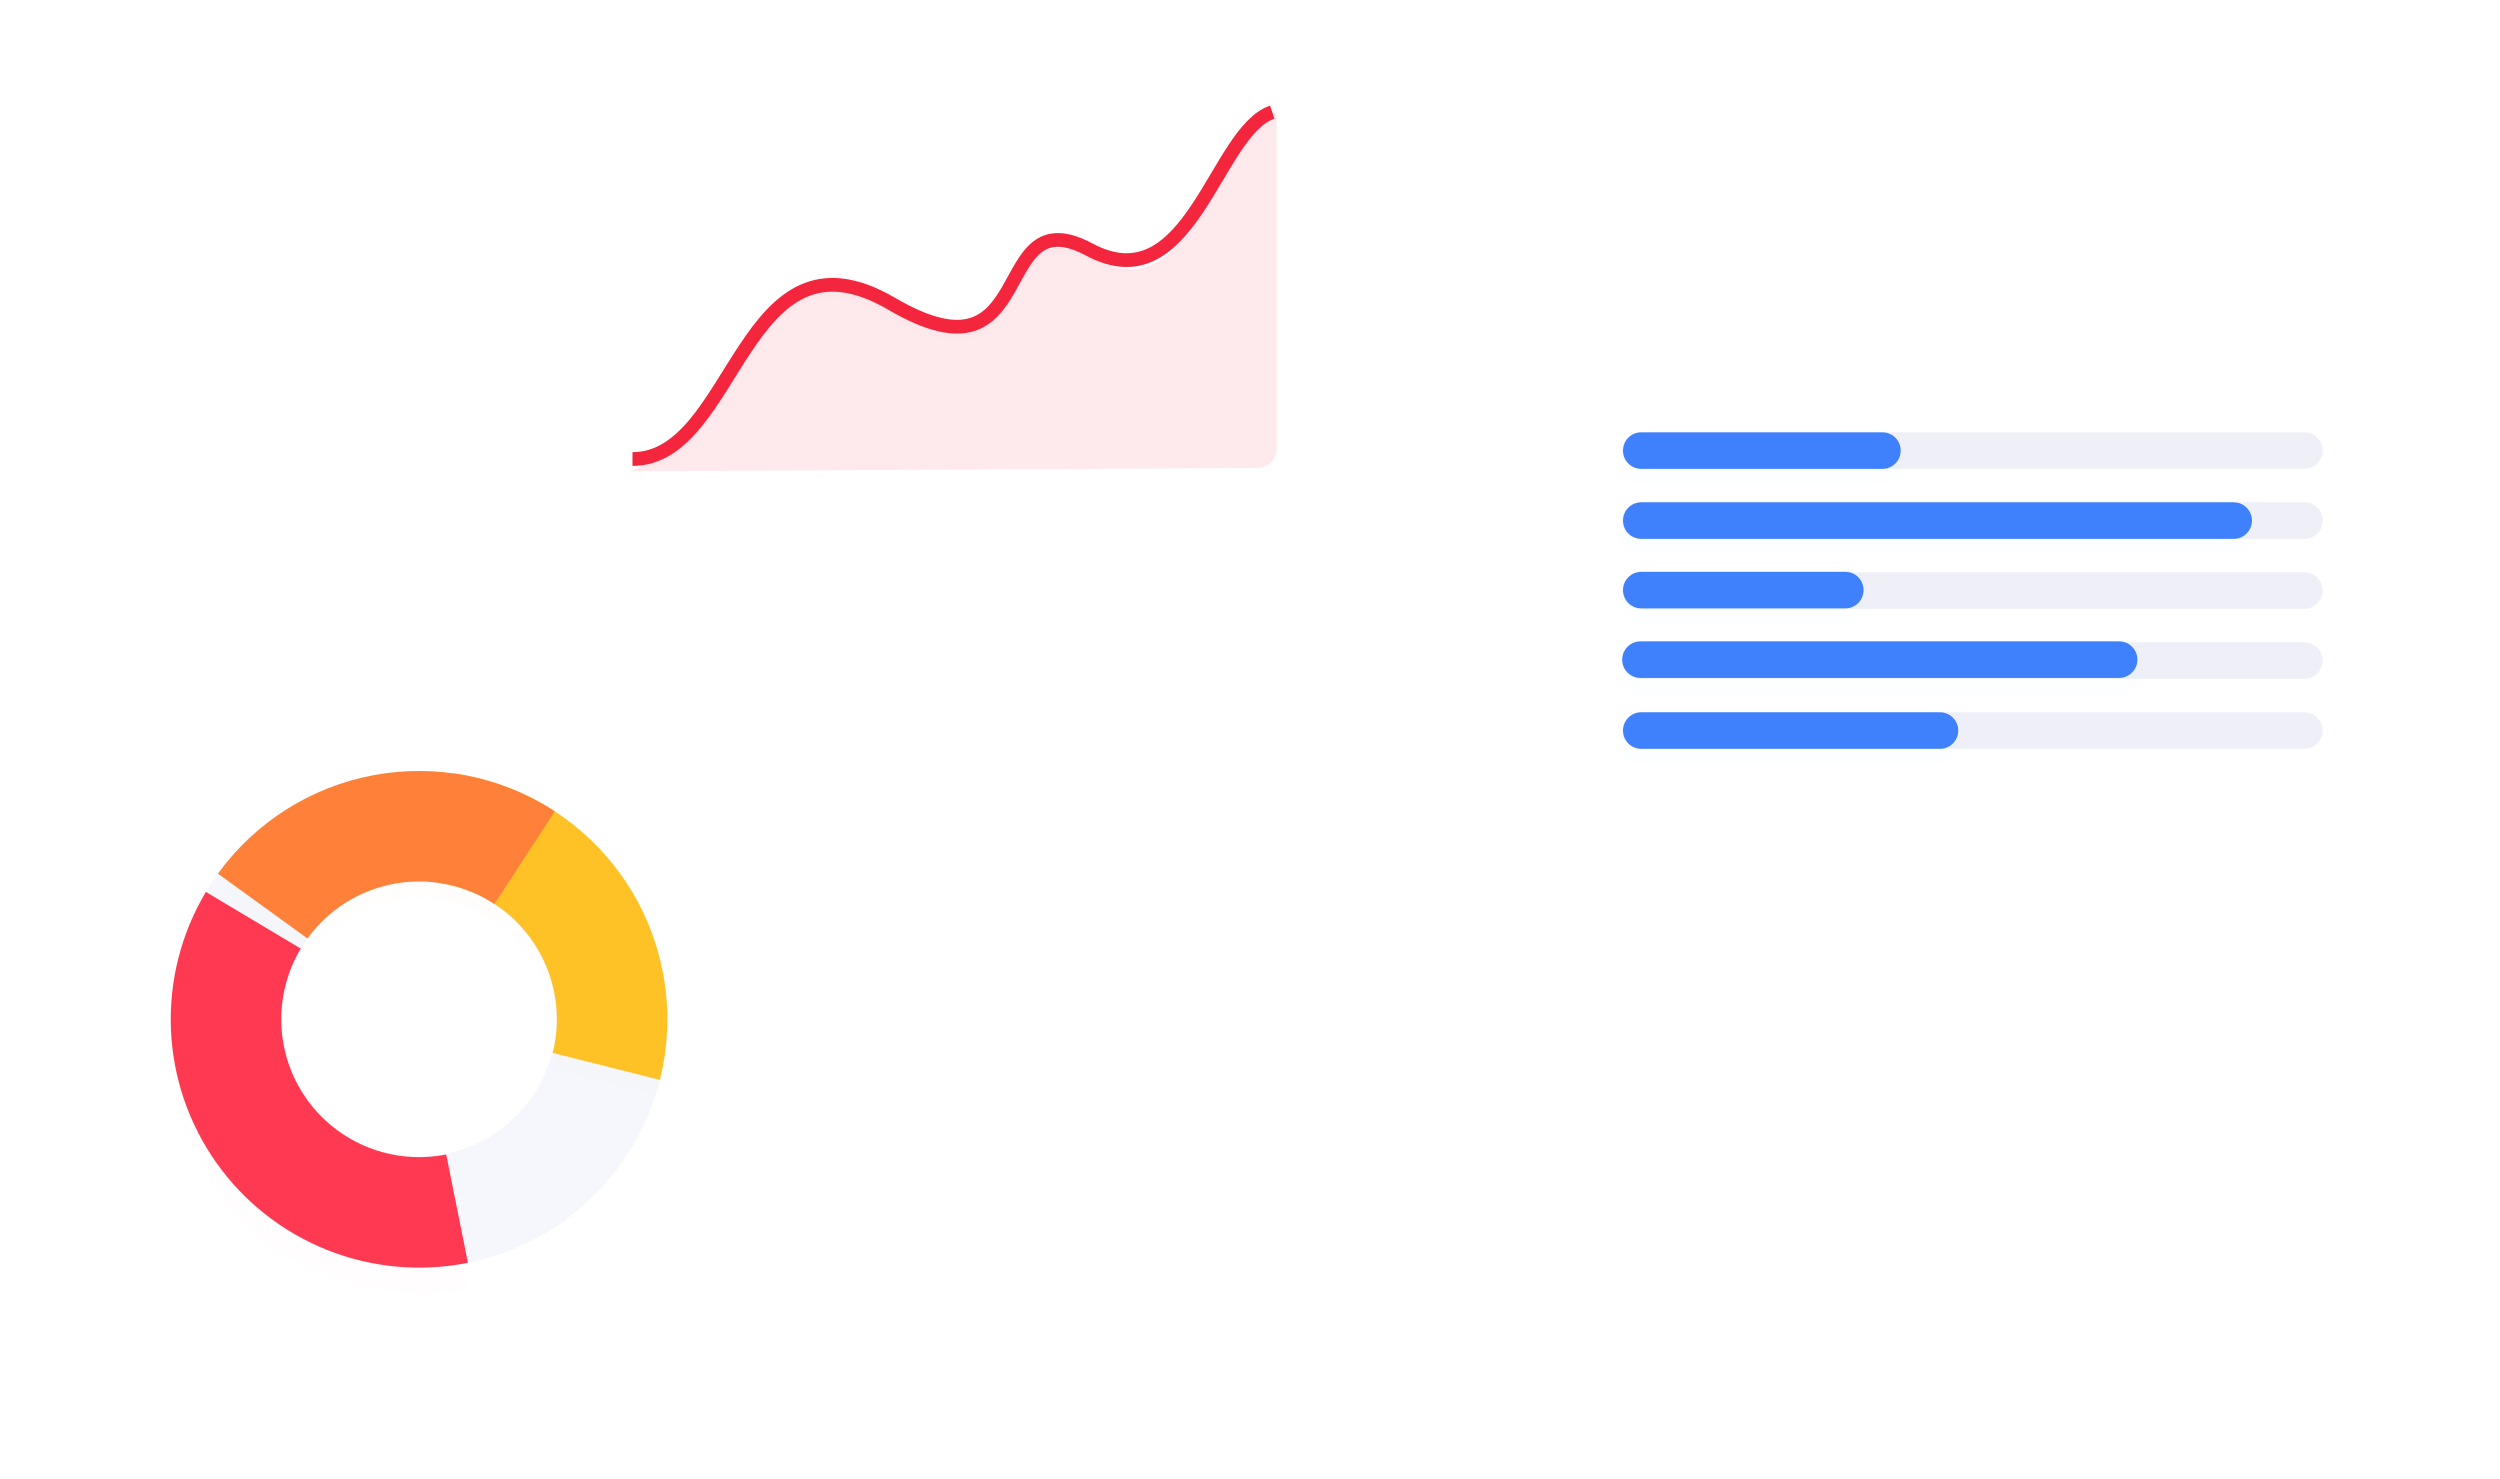 <svg width="573" height="339" viewBox="0 0 573 339" fill="none" xmlns="http://www.w3.org/2000/svg">
<g filter="url(#filter0_d)">
<path d="M521.93 71.936H382.232C365.23 71.936 351.448 85.719 351.448 102.72V167.995C351.448 184.996 365.231 198.778 382.232 198.778H521.93C538.931 198.778 552.713 184.996 552.713 167.995V102.72C552.713 85.719 538.931 71.936 521.93 71.936Z" fill="white" fill-opacity="0.01"/>
</g>
<path d="M521.93 71.936H382.232C365.23 71.936 351.448 85.719 351.448 102.72V167.995C351.448 184.996 365.231 198.778 382.232 198.778H521.93C538.931 198.778 552.713 184.996 552.713 167.995V102.72C552.713 85.719 538.931 71.936 521.93 71.936Z" fill="white"/>
<path d="M528.165 99.085H375.996C373.682 99.085 371.807 100.96 371.807 103.274C371.807 105.588 373.682 107.464 375.996 107.464H528.165C530.479 107.464 532.355 105.588 532.355 103.274C532.355 100.96 530.479 99.085 528.165 99.085Z" fill="#EFF0F7"/>
<g filter="url(#filter1_d)">
<path d="M431.255 99.085H375.996C373.682 99.085 371.807 100.96 371.807 103.274C371.807 105.588 373.682 107.464 375.996 107.464H431.255C433.569 107.464 435.445 105.588 435.445 103.274C435.445 100.96 433.569 99.085 431.255 99.085Z" fill="#3F80FD" fill-opacity="0.01"/>
</g>
<path d="M431.448 99.085H376.189C373.875 99.085 372 100.96 372 103.274C372 105.588 373.875 107.464 376.189 107.464H431.448C433.762 107.464 435.638 105.588 435.638 103.274C435.638 100.96 433.762 99.085 431.448 99.085Z" fill="#3F80FD"/>
<path d="M528.165 115.126H375.996C373.682 115.126 371.807 117.002 371.807 119.316C371.807 121.63 373.682 123.506 375.996 123.506H528.165C530.479 123.506 532.355 121.63 532.355 119.316C532.355 117.002 530.479 115.126 528.165 115.126Z" fill="#EFF0F7"/>
<g filter="url(#filter2_d)">
<path d="M511.765 115.126H375.996C373.682 115.126 371.807 117.002 371.807 119.316C371.807 121.63 373.682 123.506 375.996 123.506H511.765C514.079 123.506 515.955 121.63 515.955 119.316C515.955 117.002 514.079 115.126 511.765 115.126Z" fill="#3F80FD" fill-opacity="0.01"/>
</g>
<path d="M511.958 115.126H376.189C373.875 115.126 372 117.002 372 119.316C372 121.63 373.875 123.506 376.189 123.506H511.958C514.272 123.506 516.148 121.63 516.148 119.316C516.148 117.002 514.272 115.126 511.958 115.126Z" fill="#3F80FD"/>
<path d="M528.165 131.168H375.996C373.682 131.168 371.807 133.044 371.807 135.357C371.807 137.671 373.682 139.547 375.996 139.547H528.165C530.479 139.547 532.355 137.671 532.355 135.357C532.355 133.044 530.479 131.168 528.165 131.168Z" fill="#EFF0F7"/>
<g filter="url(#filter3_d)">
<path d="M422.841 131.063L376.189 131.063C373.875 131.063 372 132.939 372 135.253C372 137.567 373.875 139.443 376.189 139.443H422.841C425.155 139.443 427.031 137.567 427.031 135.253C427.031 132.939 425.155 131.063 422.841 131.063Z" fill="#3F80FD" fill-opacity="0.01"/>
</g>
<path d="M422.944 131.063L376.189 131.063C373.875 131.063 372 132.939 372 135.253C372 137.567 373.875 139.443 376.189 139.443H422.944C425.258 139.443 427.134 137.567 427.134 135.253C427.134 132.939 425.258 131.063 422.944 131.063Z" fill="#3F80FD"/>
<path d="M528.165 147.209H375.996C373.682 147.209 371.807 149.085 371.807 151.399C371.807 153.713 373.682 155.589 375.996 155.589H528.165C530.479 155.589 532.355 153.713 532.355 151.399C532.355 149.085 530.479 147.209 528.165 147.209Z" fill="#EFF0F7"/>
<g filter="url(#filter4_d)">
<path d="M485.702 147.209H375.996C373.682 147.209 371.807 149.085 371.807 151.399C371.807 153.713 373.682 155.589 375.996 155.589H485.702C488.016 155.589 489.892 153.713 489.892 151.399C489.892 149.085 488.016 147.209 485.702 147.209Z" fill="#3F80FD" fill-opacity="0.01"/>
</g>
<path d="M485.702 147H375.996C373.682 147 371.807 148.876 371.807 151.19C371.807 153.504 373.682 155.38 375.996 155.38H485.702C488.016 155.38 489.892 153.504 489.892 151.19C489.892 148.876 488.016 147 485.702 147Z" fill="#3F80FD"/>
<path d="M528.165 163.251H375.996C373.682 163.251 371.807 165.127 371.807 167.441C371.807 169.755 373.682 171.63 375.996 171.63H528.165C530.479 171.63 532.355 169.755 532.355 167.441C532.355 165.127 530.479 163.251 528.165 163.251Z" fill="#EFF0F7"/>
<g filter="url(#filter5_d)">
<path d="M444.447 163.251H375.996C373.682 163.251 371.807 165.127 371.807 167.441C371.807 169.755 373.682 171.63 375.996 171.63H444.447C446.761 171.63 448.637 169.755 448.637 167.441C448.637 165.127 446.761 163.251 444.447 163.251Z" fill="#3F80FD" fill-opacity="0.01"/>
</g>
<path d="M444.64 163.251H376.189C373.875 163.251 372 165.127 372 167.441C372 169.755 373.875 171.63 376.189 171.63H444.64C446.954 171.63 448.83 169.755 448.83 167.441C448.83 165.127 446.954 163.251 444.64 163.251Z" fill="#3F80FD"/>
<g filter="url(#filter6_d)">
<path d="M140.103 154.989H52C34.327 154.989 20 169.316 20 186.989V280.258C20 297.931 34.327 312.258 52 312.258H140.103C157.776 312.258 172.103 297.931 172.103 280.258V186.989C172.103 169.316 157.776 154.989 140.103 154.989Z" fill="white" fill-opacity="0.01"/>
</g>
<path d="M140.103 154.989H52C34.327 154.989 20 169.316 20 186.989V280.258C20 297.931 34.327 312.258 52 312.258H140.103C157.776 312.258 172.103 297.931 172.103 280.258V186.989C172.103 169.316 157.776 154.989 140.103 154.989Z" fill="white"/>
<path d="M152.966 233.623C152.966 265.056 127.484 290.538 96.052 290.538C64.618 290.538 39.137 265.056 39.137 233.623C39.137 202.19 64.618 176.709 96.052 176.709C127.484 176.709 152.966 202.19 152.966 233.623ZM64.639 233.623C64.639 250.972 78.703 265.036 96.052 265.036C113.4 265.036 127.464 250.972 127.464 233.623C127.464 216.275 113.4 202.211 96.052 202.211C78.703 202.211 64.639 216.275 64.639 233.623Z" fill="#F5F7FC"/>
<g filter="url(#filter7_d)">
<path d="M102.057 189.779C108.223 190.624 114.141 192.759 119.425 196.046C124.709 199.333 129.241 203.697 132.724 208.854C136.207 214.011 138.563 219.845 139.639 225.974C140.715 232.103 140.485 238.391 138.966 244.426" stroke="#FFC226" stroke-opacity="0.01" stroke-width="25.322" strokeLinecap="round"/>
</g>
<path d="M102.057 189.779C108.223 190.624 114.141 192.759 119.425 196.046C124.709 199.333 129.241 203.697 132.724 208.854C136.207 214.011 138.563 219.845 139.639 225.974C140.715 232.103 140.485 238.391 138.966 244.426" stroke="#FFC226" stroke-width="25.322" strokeLinecap="round"/>
<g filter="url(#filter8_d)">
<path d="M60.209 207.668C66.874 198.463 76.827 192.175 88.003 190.108C99.179 188.041 110.722 190.353 120.24 196.565" stroke="#FF8139" stroke-opacity="0.01" stroke-width="25.322" strokeLinecap="round"/>
</g>
<path d="M60.209 207.668C66.874 198.463 76.827 192.175 88.003 190.108C99.179 188.041 110.722 190.353 120.24 196.565" stroke="#FF8139" stroke-width="25.322" strokeLinecap="round"/>
<g filter="url(#filter9_d)">
<path d="M104.758 277.012C96.357 278.698 87.647 277.908 79.686 274.739C71.724 271.571 64.855 266.159 59.91 259.161C54.965 252.163 52.158 243.88 51.83 235.317C51.502 226.755 53.667 218.281 58.062 210.926" stroke="#FF3951" stroke-opacity="0.01" stroke-width="25.322" strokeLinecap="round"/>
</g>
<path d="M104.758 277.012C96.357 278.698 87.647 277.908 79.686 274.739C71.724 271.571 64.855 266.159 59.91 259.161C54.965 252.163 52.158 243.88 51.83 235.317C51.502 226.755 53.667 218.281 58.062 210.926" stroke="#FF3951" stroke-width="25.322" strokeLinecap="round"/>
<g filter="url(#filter10_d)">
<path d="M283.845 14H152.783C138.423 14 126.783 25.641 126.783 40V93.726C126.783 108.085 138.423 119.726 152.783 119.726H283.845C298.204 119.726 309.845 108.085 309.845 93.726V40C309.845 25.641 298.204 14 283.845 14Z" fill="white" fill-opacity="0.01"/>
</g>
<path d="M283.845 14H152.783C138.423 14 126.783 25.641 126.783 40V93.726C126.783 108.085 138.423 119.726 152.783 119.726H283.845C298.204 119.726 309.845 108.085 309.845 93.726V40C309.845 25.641 298.204 14 283.845 14Z" fill="white"/>
<path opacity="0.1" d="M250.399 59.201C226.954 45.979 238.583 91.73 204.037 70.392C174.209 51.967 169.837 88.789 153.476 100.452C150.897 102.29 147.343 107.987 144.057 108.021L288.212 107.264C290.639 107.252 292.6 105.28 292.6 102.853V25.705C279.44 30.343 273.844 72.423 250.399 59.201Z" fill="#F4263E"/>
<g filter="url(#filter11_d)">
<path d="M144.967 105.211C168.931 105.211 170.095 49.577 204.407 69.647C238.719 89.717 226.399 44.774 249.686 57.21C272.972 69.647 278.529 30.067 291.601 25.704" stroke="#F4263E" stroke-opacity="0.01" stroke-width="3.151" strokeLinecap="round"/>
</g>
<path d="M144.967 105.211C168.931 105.211 170.095 49.577 204.407 69.647C238.719 89.717 226.399 44.774 249.686 57.21C272.972 69.647 278.529 30.067 291.601 25.704" stroke="#F4263E" stroke-width="3.151" strokeLinecap="round"/>
<defs>
<filter id="filter0_d" x="331.448" y="57.936" width="241.265" height="166.842" filterUnits="userSpaceOnUse" color-interpolation-filters="sRGB">
<feFlood flood-opacity="0" result="BackgroundImageFix"/>
<feColorMatrix in="SourceAlpha" type="matrix" values="0 0 0 0 0 0 0 0 0 0 0 0 0 0 0 0 0 0 127 0"/>
<feOffset dy="6"/>
<feGaussianBlur stdDeviation="10"/>
<feColorMatrix type="matrix" values="0 0 0 0 0.247 0 0 0 0 0.502 0 0 0 0 0.992 0 0 0 0.05 0"/>
<feBlend mode="normal" in2="BackgroundImageFix" result="effect1_dropShadow"/>
<feBlend mode="normal" in="SourceGraphic" in2="effect1_dropShadow" result="shape"/>
</filter>
<filter id="filter1_d" x="362.753" y="93.652" width="81.746" height="26.488" filterUnits="userSpaceOnUse" color-interpolation-filters="sRGB">
<feFlood flood-opacity="0" result="BackgroundImageFix"/>
<feColorMatrix in="SourceAlpha" type="matrix" values="0 0 0 0 0 0 0 0 0 0 0 0 0 0 0 0 0 0 127 0"/>
<feOffset dy="3.622"/>
<feGaussianBlur stdDeviation="4.527"/>
<feColorMatrix type="matrix" values="0 0 0 0 0.247 0 0 0 0 0.502 0 0 0 0 0.992 0 0 0 0.29 0"/>
<feBlend mode="normal" in2="BackgroundImageFix" result="effect1_dropShadow"/>
<feBlend mode="normal" in="SourceGraphic" in2="effect1_dropShadow" result="shape"/>
</filter>
<filter id="filter2_d" x="362.753" y="109.694" width="162.256" height="26.488" filterUnits="userSpaceOnUse" color-interpolation-filters="sRGB">
<feFlood flood-opacity="0" result="BackgroundImageFix"/>
<feColorMatrix in="SourceAlpha" type="matrix" values="0 0 0 0 0 0 0 0 0 0 0 0 0 0 0 0 0 0 127 0"/>
<feOffset dy="3.622"/>
<feGaussianBlur stdDeviation="4.527"/>
<feColorMatrix type="matrix" values="0 0 0 0 0.247 0 0 0 0 0.502 0 0 0 0 0.992 0 0 0 0.29 0"/>
<feBlend mode="normal" in2="BackgroundImageFix" result="effect1_dropShadow"/>
<feBlend mode="normal" in="SourceGraphic" in2="effect1_dropShadow" result="shape"/>
</filter>
<filter id="filter3_d" x="362.946" y="125.631" width="73.139" height="26.488" filterUnits="userSpaceOnUse" color-interpolation-filters="sRGB">
<feFlood flood-opacity="0" result="BackgroundImageFix"/>
<feColorMatrix in="SourceAlpha" type="matrix" values="0 0 0 0 0 0 0 0 0 0 0 0 0 0 0 0 0 0 127 0"/>
<feOffset dy="3.622"/>
<feGaussianBlur stdDeviation="4.527"/>
<feColorMatrix type="matrix" values="0 0 0 0 0.247 0 0 0 0 0.502 0 0 0 0 0.992 0 0 0 0.29 0"/>
<feBlend mode="normal" in2="BackgroundImageFix" result="effect1_dropShadow"/>
<feBlend mode="normal" in="SourceGraphic" in2="effect1_dropShadow" result="shape"/>
</filter>
<filter id="filter4_d" x="362.753" y="141.777" width="136.193" height="26.488" filterUnits="userSpaceOnUse" color-interpolation-filters="sRGB">
<feFlood flood-opacity="0" result="BackgroundImageFix"/>
<feColorMatrix in="SourceAlpha" type="matrix" values="0 0 0 0 0 0 0 0 0 0 0 0 0 0 0 0 0 0 127 0"/>
<feOffset dy="3.622"/>
<feGaussianBlur stdDeviation="4.527"/>
<feColorMatrix type="matrix" values="0 0 0 0 0.247 0 0 0 0 0.502 0 0 0 0 0.992 0 0 0 0.29 0"/>
<feBlend mode="normal" in2="BackgroundImageFix" result="effect1_dropShadow"/>
<feBlend mode="normal" in="SourceGraphic" in2="effect1_dropShadow" result="shape"/>
</filter>
<filter id="filter5_d" x="362.753" y="157.819" width="94.938" height="26.487" filterUnits="userSpaceOnUse" color-interpolation-filters="sRGB">
<feFlood flood-opacity="0" result="BackgroundImageFix"/>
<feColorMatrix in="SourceAlpha" type="matrix" values="0 0 0 0 0 0 0 0 0 0 0 0 0 0 0 0 0 0 127 0"/>
<feOffset dy="3.622"/>
<feGaussianBlur stdDeviation="4.527"/>
<feColorMatrix type="matrix" values="0 0 0 0 0.247 0 0 0 0 0.502 0 0 0 0 0.992 0 0 0 0.29 0"/>
<feBlend mode="normal" in2="BackgroundImageFix" result="effect1_dropShadow"/>
<feBlend mode="normal" in="SourceGraphic" in2="effect1_dropShadow" result="shape"/>
</filter>
<filter id="filter6_d" x="0" y="140.989" width="192.103" height="197.269" filterUnits="userSpaceOnUse" color-interpolation-filters="sRGB">
<feFlood flood-opacity="0" result="BackgroundImageFix"/>
<feColorMatrix in="SourceAlpha" type="matrix" values="0 0 0 0 0 0 0 0 0 0 0 0 0 0 0 0 0 0 127 0"/>
<feOffset dy="6"/>
<feGaussianBlur stdDeviation="10"/>
<feColorMatrix type="matrix" values="0 0 0 0 1 0 0 0 0 0.506 0 0 0 0 0.224 0 0 0 0.1 0"/>
<feBlend mode="normal" in2="BackgroundImageFix" result="effect1_dropShadow"/>
<feBlend mode="normal" in="SourceGraphic" in2="effect1_dropShadow" result="shape"/>
</filter>
<filter id="filter7_d" x="81.603" y="173.221" width="79.154" height="95.556" filterUnits="userSpaceOnUse" color-interpolation-filters="sRGB">
<feFlood flood-opacity="0" result="BackgroundImageFix"/>
<feColorMatrix in="SourceAlpha" type="matrix" values="0 0 0 0 0 0 0 0 0 0 0 0 0 0 0 0 0 0 127 0"/>
<feOffset dy="3.896"/>
<feGaussianBlur stdDeviation="3.896"/>
<feColorMatrix type="matrix" values="0 0 0 0 1 0 0 0 0 0.761 0 0 0 0 0.149 0 0 0 0.21 0"/>
<feBlend mode="normal" in2="BackgroundImageFix" result="effect1_dropShadow"/>
<feBlend mode="normal" in="SourceGraphic" in2="effect1_dropShadow" result="shape"/>
</filter>
<filter id="filter8_d" x="39.755" y="172.813" width="100.938" height="59.204" filterUnits="userSpaceOnUse" color-interpolation-filters="sRGB">
<feFlood flood-opacity="0" result="BackgroundImageFix"/>
<feColorMatrix in="SourceAlpha" type="matrix" values="0 0 0 0 0 0 0 0 0 0 0 0 0 0 0 0 0 0 127 0"/>
<feOffset dy="3.896"/>
<feGaussianBlur stdDeviation="3.896"/>
<feColorMatrix type="matrix" values="0 0 0 0 1 0 0 0 0 0.506 0 0 0 0 0.224 0 0 0 0.16 0"/>
<feBlend mode="normal" in2="BackgroundImageFix" result="effect1_dropShadow"/>
<feBlend mode="normal" in="SourceGraphic" in2="effect1_dropShadow" result="shape"/>
</filter>
<filter id="filter9_d" x="23.554" y="188.524" width="109.45" height="123.44" filterUnits="userSpaceOnUse" color-interpolation-filters="sRGB">
<feFlood flood-opacity="0" result="BackgroundImageFix"/>
<feColorMatrix in="SourceAlpha" type="matrix" values="0 0 0 0 0 0 0 0 0 0 0 0 0 0 0 0 0 0 127 0"/>
<feOffset dy="5.843"/>
<feGaussianBlur stdDeviation="7.791"/>
<feColorMatrix type="matrix" values="0 0 0 0 1 0 0 0 0 0.224 0 0 0 0 0.318 0 0 0 0.34 0"/>
<feBlend mode="normal" in2="BackgroundImageFix" result="effect1_dropShadow"/>
<feBlend mode="normal" in="SourceGraphic" in2="effect1_dropShadow" result="shape"/>
</filter>
<filter id="filter10_d" x="106.783" y="0" width="223.062" height="145.726" filterUnits="userSpaceOnUse" color-interpolation-filters="sRGB">
<feFlood flood-opacity="0" result="BackgroundImageFix"/>
<feColorMatrix in="SourceAlpha" type="matrix" values="0 0 0 0 0 0 0 0 0 0 0 0 0 0 0 0 0 0 127 0"/>
<feOffset dy="6"/>
<feGaussianBlur stdDeviation="10"/>
<feColorMatrix type="matrix" values="0 0 0 0 0.957 0 0 0 0 0.149 0 0 0 0 0.243 0 0 0 0.1 0"/>
<feBlend mode="normal" in2="BackgroundImageFix" result="effect1_dropShadow"/>
<feBlend mode="normal" in="SourceGraphic" in2="effect1_dropShadow" result="shape"/>
</filter>
<filter id="filter11_d" x="140.241" y="22.238" width="156.087" height="88.96" filterUnits="userSpaceOnUse" color-interpolation-filters="sRGB">
<feFlood flood-opacity="0" result="BackgroundImageFix"/>
<feColorMatrix in="SourceAlpha" type="matrix" values="0 0 0 0 0 0 0 0 0 0 0 0 0 0 0 0 0 0 127 0"/>
<feOffset dy="1.26"/>
<feGaussianBlur stdDeviation="1.575"/>
<feColorMatrix type="matrix" values="0 0 0 0 0.957 0 0 0 0 0.149 0 0 0 0 0.243 0 0 0 0.33 0"/>
<feBlend mode="normal" in2="BackgroundImageFix" result="effect1_dropShadow"/>
<feBlend mode="normal" in="SourceGraphic" in2="effect1_dropShadow" result="shape"/>
</filter>
</defs>
</svg>
